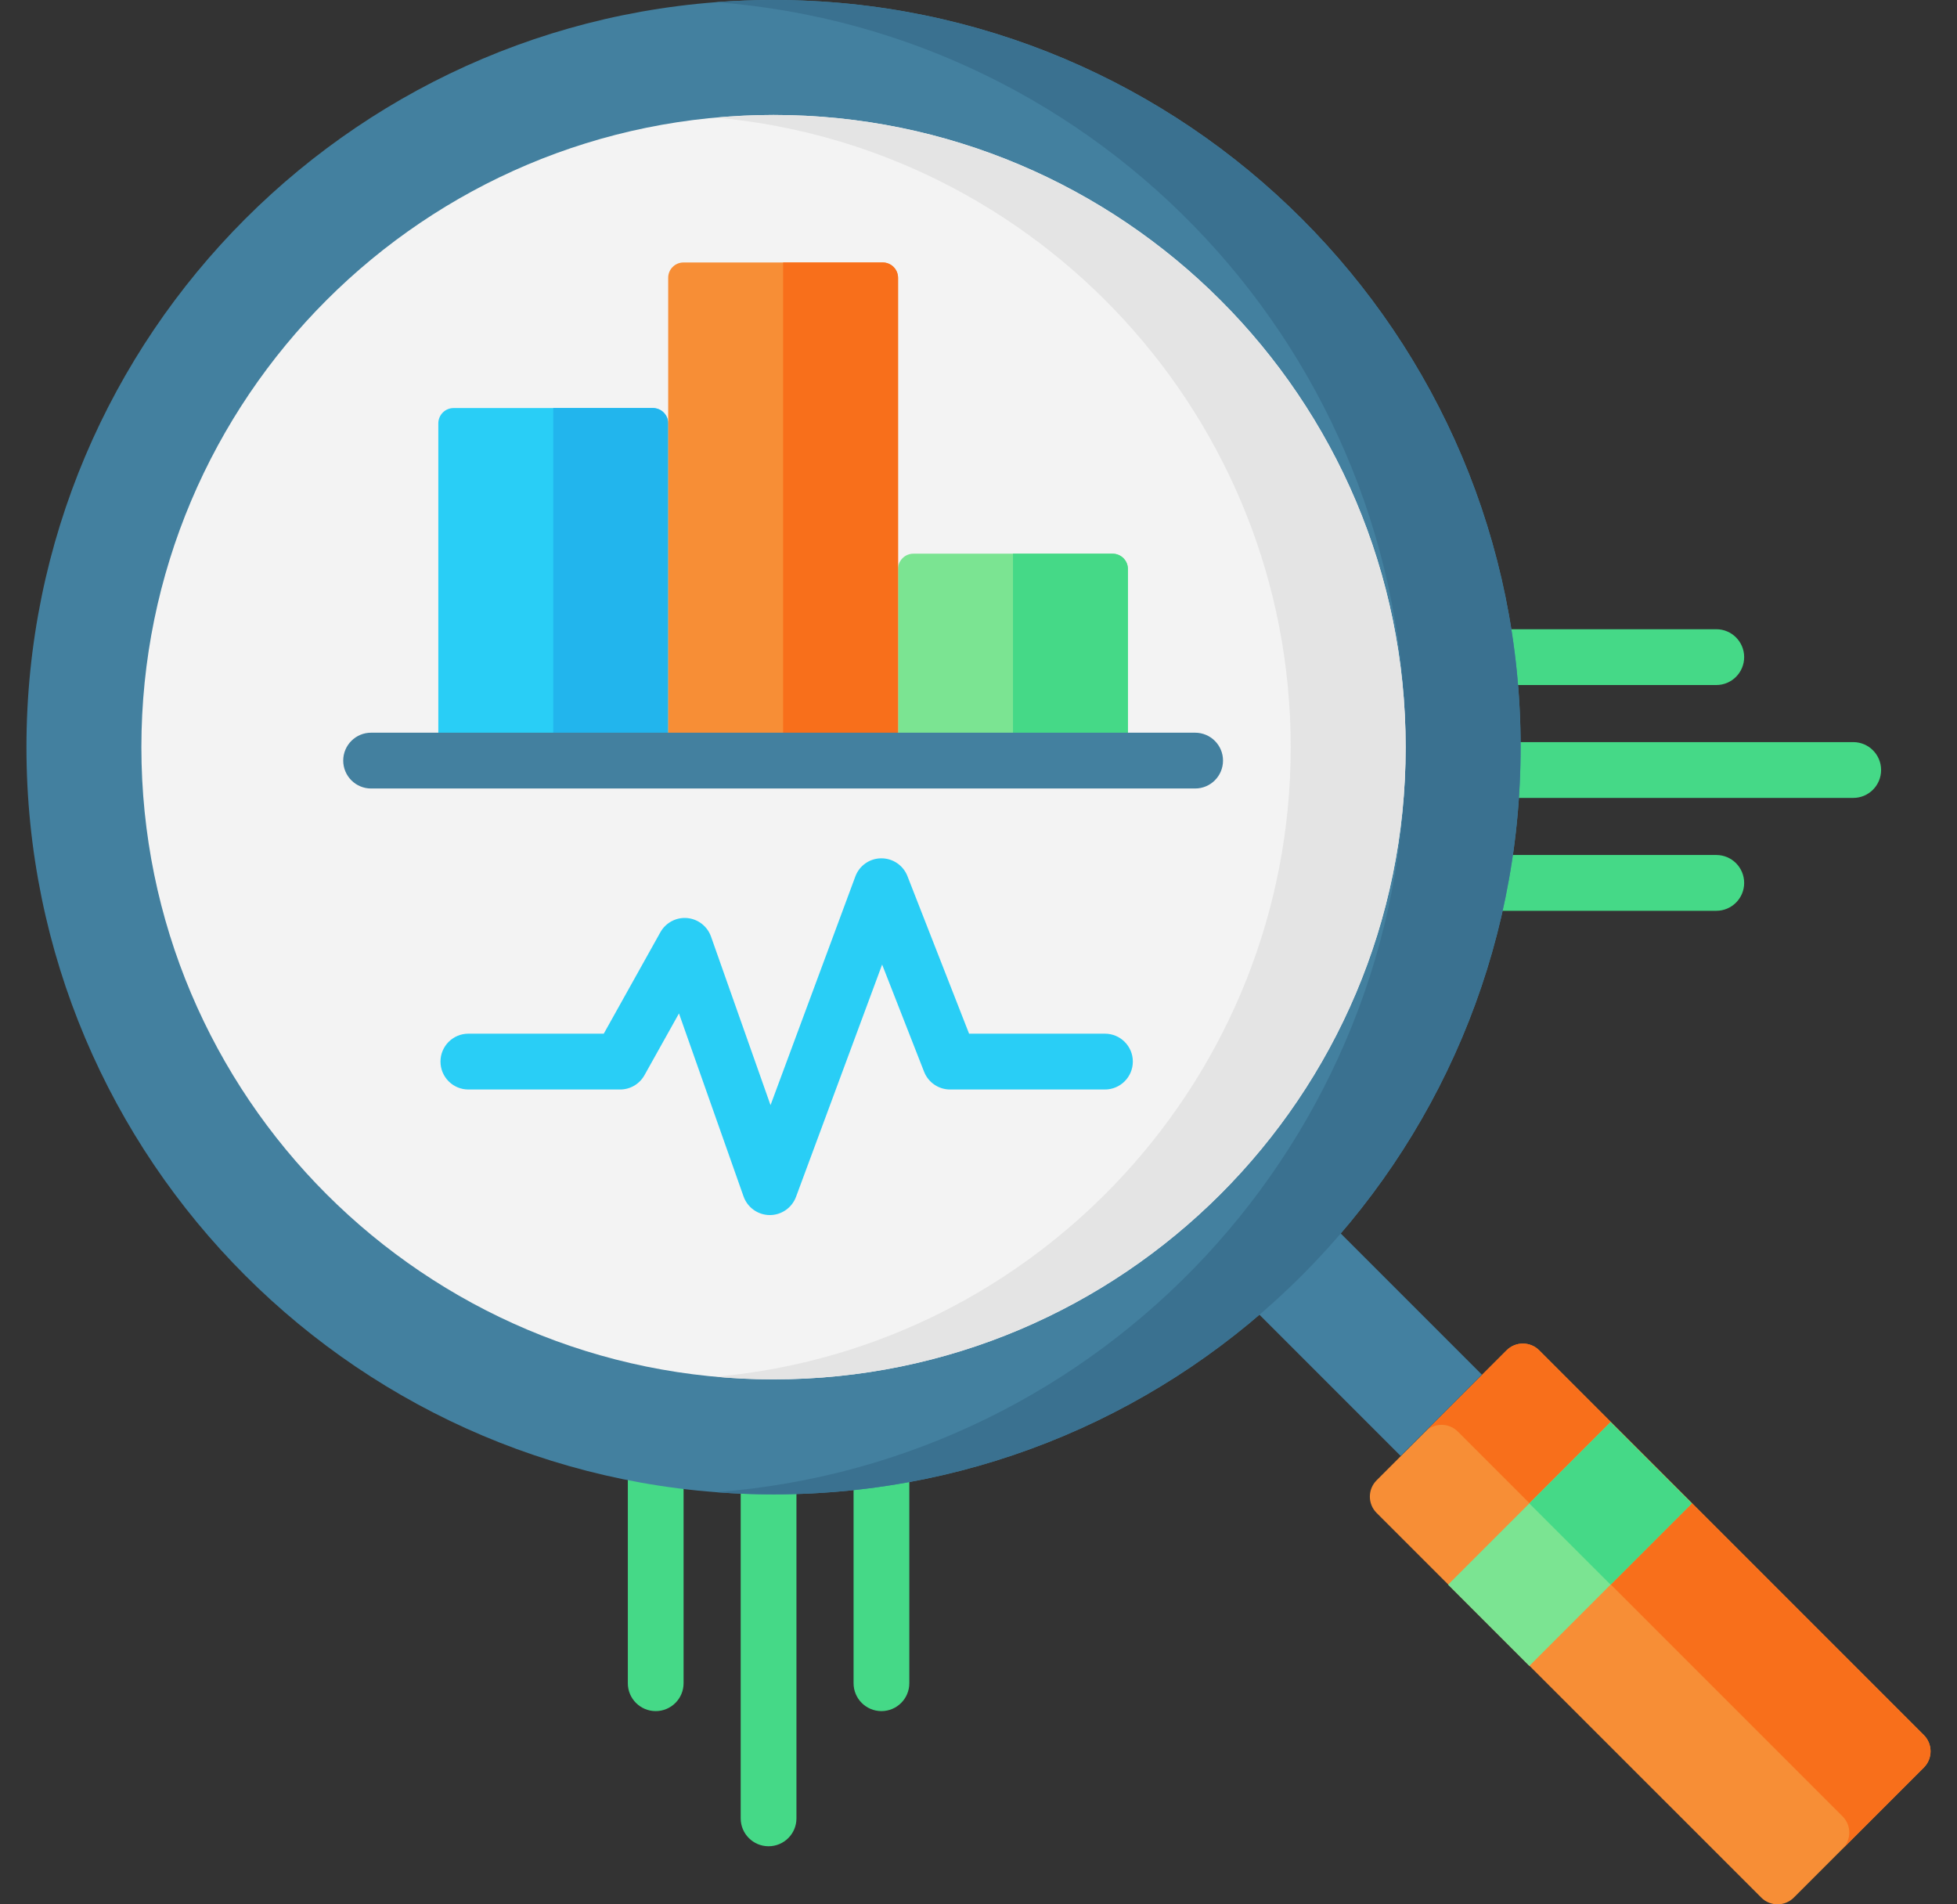 <svg width="37" height="36" viewBox="0 0 37 36" fill="none" xmlns="http://www.w3.org/2000/svg">
<rect x="0" y="0" width="37" height="36" fill="#333333" stroke="none"/>
<path d="M16.665 27.254C16.374 27.254 16.138 27.49 16.138 27.782V31.82C16.138 32.111 16.374 32.347 16.665 32.347C16.956 32.347 17.192 32.111 17.192 31.82V27.782C17.192 27.49 16.956 27.254 16.665 27.254Z" fill="#45D987"/>
<path d="M12.397 27.254C12.106 27.254 11.87 27.49 11.87 27.782V31.82C11.87 32.111 12.106 32.347 12.397 32.347C12.688 32.347 12.924 32.111 12.924 31.82V27.782C12.924 27.49 12.688 27.254 12.397 27.254Z" fill="#45D987"/>
<path d="M14.531 27.508C14.24 27.508 14.004 27.744 14.004 28.035V34.375C14.004 34.666 14.24 34.902 14.531 34.902C14.822 34.902 15.058 34.666 15.058 34.375V28.035C15.058 27.744 14.822 27.508 14.531 27.508Z" fill="#45D987"/>
<path d="M28.41 12.95H32.449C32.74 12.95 32.976 12.714 32.976 12.422C32.976 12.131 32.74 11.895 32.449 11.895H28.41C28.119 11.895 27.883 12.131 27.883 12.422C27.883 12.714 28.119 12.95 28.41 12.95Z" fill="#45D987"/>
<path d="M32.449 16.163H28.41C28.119 16.163 27.883 16.399 27.883 16.691C27.883 16.982 28.119 17.218 28.41 17.218H32.449C32.74 17.218 32.976 16.982 32.976 16.691C32.976 16.399 32.74 16.163 32.449 16.163Z" fill="#45D987"/>
<path d="M35.038 14.029H28.572C28.281 14.029 28.045 14.265 28.045 14.556C28.045 14.848 28.281 15.084 28.572 15.084H35.038C35.329 15.084 35.565 14.848 35.565 14.556C35.565 14.265 35.329 14.029 35.038 14.029Z" fill="#45D987"/>
<path d="M33.3 35.873L26.026 28.6C25.857 28.43 25.857 28.155 26.026 27.985L28.485 25.526C28.655 25.357 28.93 25.357 29.1 25.526L36.373 32.8C36.542 32.969 36.542 33.245 36.373 33.414L33.914 35.873C33.745 36.042 33.469 36.042 33.3 35.873Z" fill="#F78E36"/>
<path d="M28.485 25.526L26.948 27.063C27.118 26.893 27.393 26.893 27.563 27.063L34.836 34.336C35.006 34.506 35.006 34.781 34.836 34.951L36.373 33.414C36.542 33.245 36.542 32.969 36.373 32.8L29.1 25.526C28.93 25.357 28.655 25.357 28.485 25.526Z" fill="#F86F1B"/>
<path d="M23.133 24.175L24.67 22.639L28.018 25.987L26.482 27.524L23.133 24.175Z" fill="#4380A0"/>
<path d="M27.378 29.957L30.451 26.884L31.987 28.42L28.914 31.493L27.378 29.957Z" fill="#7BE492"/>
<path d="M28.914 28.421L30.451 26.884L31.987 28.421L30.451 29.957L28.914 28.421Z" fill="#45D987"/>
<path d="M14.625 28.25C22.426 28.25 28.75 21.926 28.75 14.125C28.75 6.324 22.426 0 14.625 0C6.824 0 0.5 6.324 0.5 14.125C0.5 21.926 6.824 28.25 14.625 28.25Z" fill="#43809F"/>
<path d="M14.625 0C14.259 0 13.897 0.014 13.538 0.041C20.831 0.596 26.576 6.689 26.576 14.125C26.576 21.56 20.831 27.654 13.538 28.208C13.897 28.236 14.259 28.25 14.625 28.25C22.426 28.25 28.749 21.926 28.749 14.125C28.749 6.324 22.426 0 14.625 0Z" fill="#3A7190"/>
<path d="M14.625 26.076C21.226 26.076 26.576 20.726 26.576 14.125C26.576 7.524 21.226 2.173 14.625 2.173C8.024 2.173 2.673 7.524 2.673 14.125C2.673 20.726 8.024 26.076 14.625 26.076Z" fill="#F3F3F3"/>
<path d="M14.625 2.173C14.258 2.173 13.896 2.191 13.538 2.223C19.621 2.774 24.403 7.901 24.403 14.125C24.403 20.349 19.621 25.476 13.538 26.026C13.896 26.059 14.258 26.076 14.625 26.076C21.215 26.076 26.576 20.715 26.576 14.125C26.576 7.535 21.215 2.173 14.625 2.173Z" fill="#E4E4E4"/>
<path d="M12.633 14.378H8.287V8.004C8.287 7.844 8.416 7.714 8.576 7.714H12.343C12.503 7.714 12.633 7.844 12.633 8.004V14.378Z" fill="#29CEF6"/>
<path d="M10.46 7.714V14.378H12.633V8.004C12.633 7.844 12.503 7.714 12.343 7.714H10.46Z" fill="#22B5ED"/>
<path d="M21.325 14.378H16.979V10.757C16.979 10.597 17.109 10.467 17.269 10.467H21.035C21.195 10.467 21.325 10.597 21.325 10.757V14.378Z" fill="#7BE492"/>
<path d="M19.152 10.467V14.378H21.325V10.757C21.325 10.597 21.195 10.467 21.035 10.467H19.152Z" fill="#45D987"/>
<path d="M16.979 14.378H12.633V5.252C12.633 5.091 12.762 4.962 12.922 4.962H16.689C16.849 4.962 16.979 5.091 16.979 5.252V14.378Z" fill="#F78E36"/>
<path d="M14.806 4.962V14.378H16.979V5.252C16.979 5.091 16.849 4.962 16.689 4.962H14.806Z" fill="#F86F1B"/>
<path d="M22.595 13.851H7.016C6.725 13.851 6.489 14.087 6.489 14.378C6.489 14.67 6.725 14.906 7.016 14.906H22.595C22.887 14.906 23.123 14.67 23.123 14.378C23.123 14.087 22.887 13.851 22.595 13.851Z" fill="#43809F"/>
<path d="M20.89 19.541H18.322L17.156 16.561C17.076 16.357 16.878 16.224 16.66 16.226C16.442 16.227 16.247 16.364 16.171 16.57L14.568 20.892L13.443 17.706C13.374 17.51 13.197 17.373 12.991 17.355C12.784 17.337 12.586 17.443 12.485 17.624L11.415 19.541H8.855C8.564 19.541 8.328 19.777 8.328 20.068C8.328 20.36 8.564 20.596 8.855 20.596H11.725C11.916 20.596 12.092 20.492 12.185 20.325L12.837 19.158L14.058 22.618C14.132 22.827 14.329 22.968 14.551 22.97H14.555C14.775 22.97 14.973 22.832 15.05 22.625L16.678 18.234L17.471 20.26C17.55 20.462 17.745 20.596 17.962 20.596H20.89C21.181 20.596 21.418 20.36 21.418 20.068C21.418 19.777 21.182 19.541 20.89 19.541Z" fill="#29CEF6"/>
</svg>
